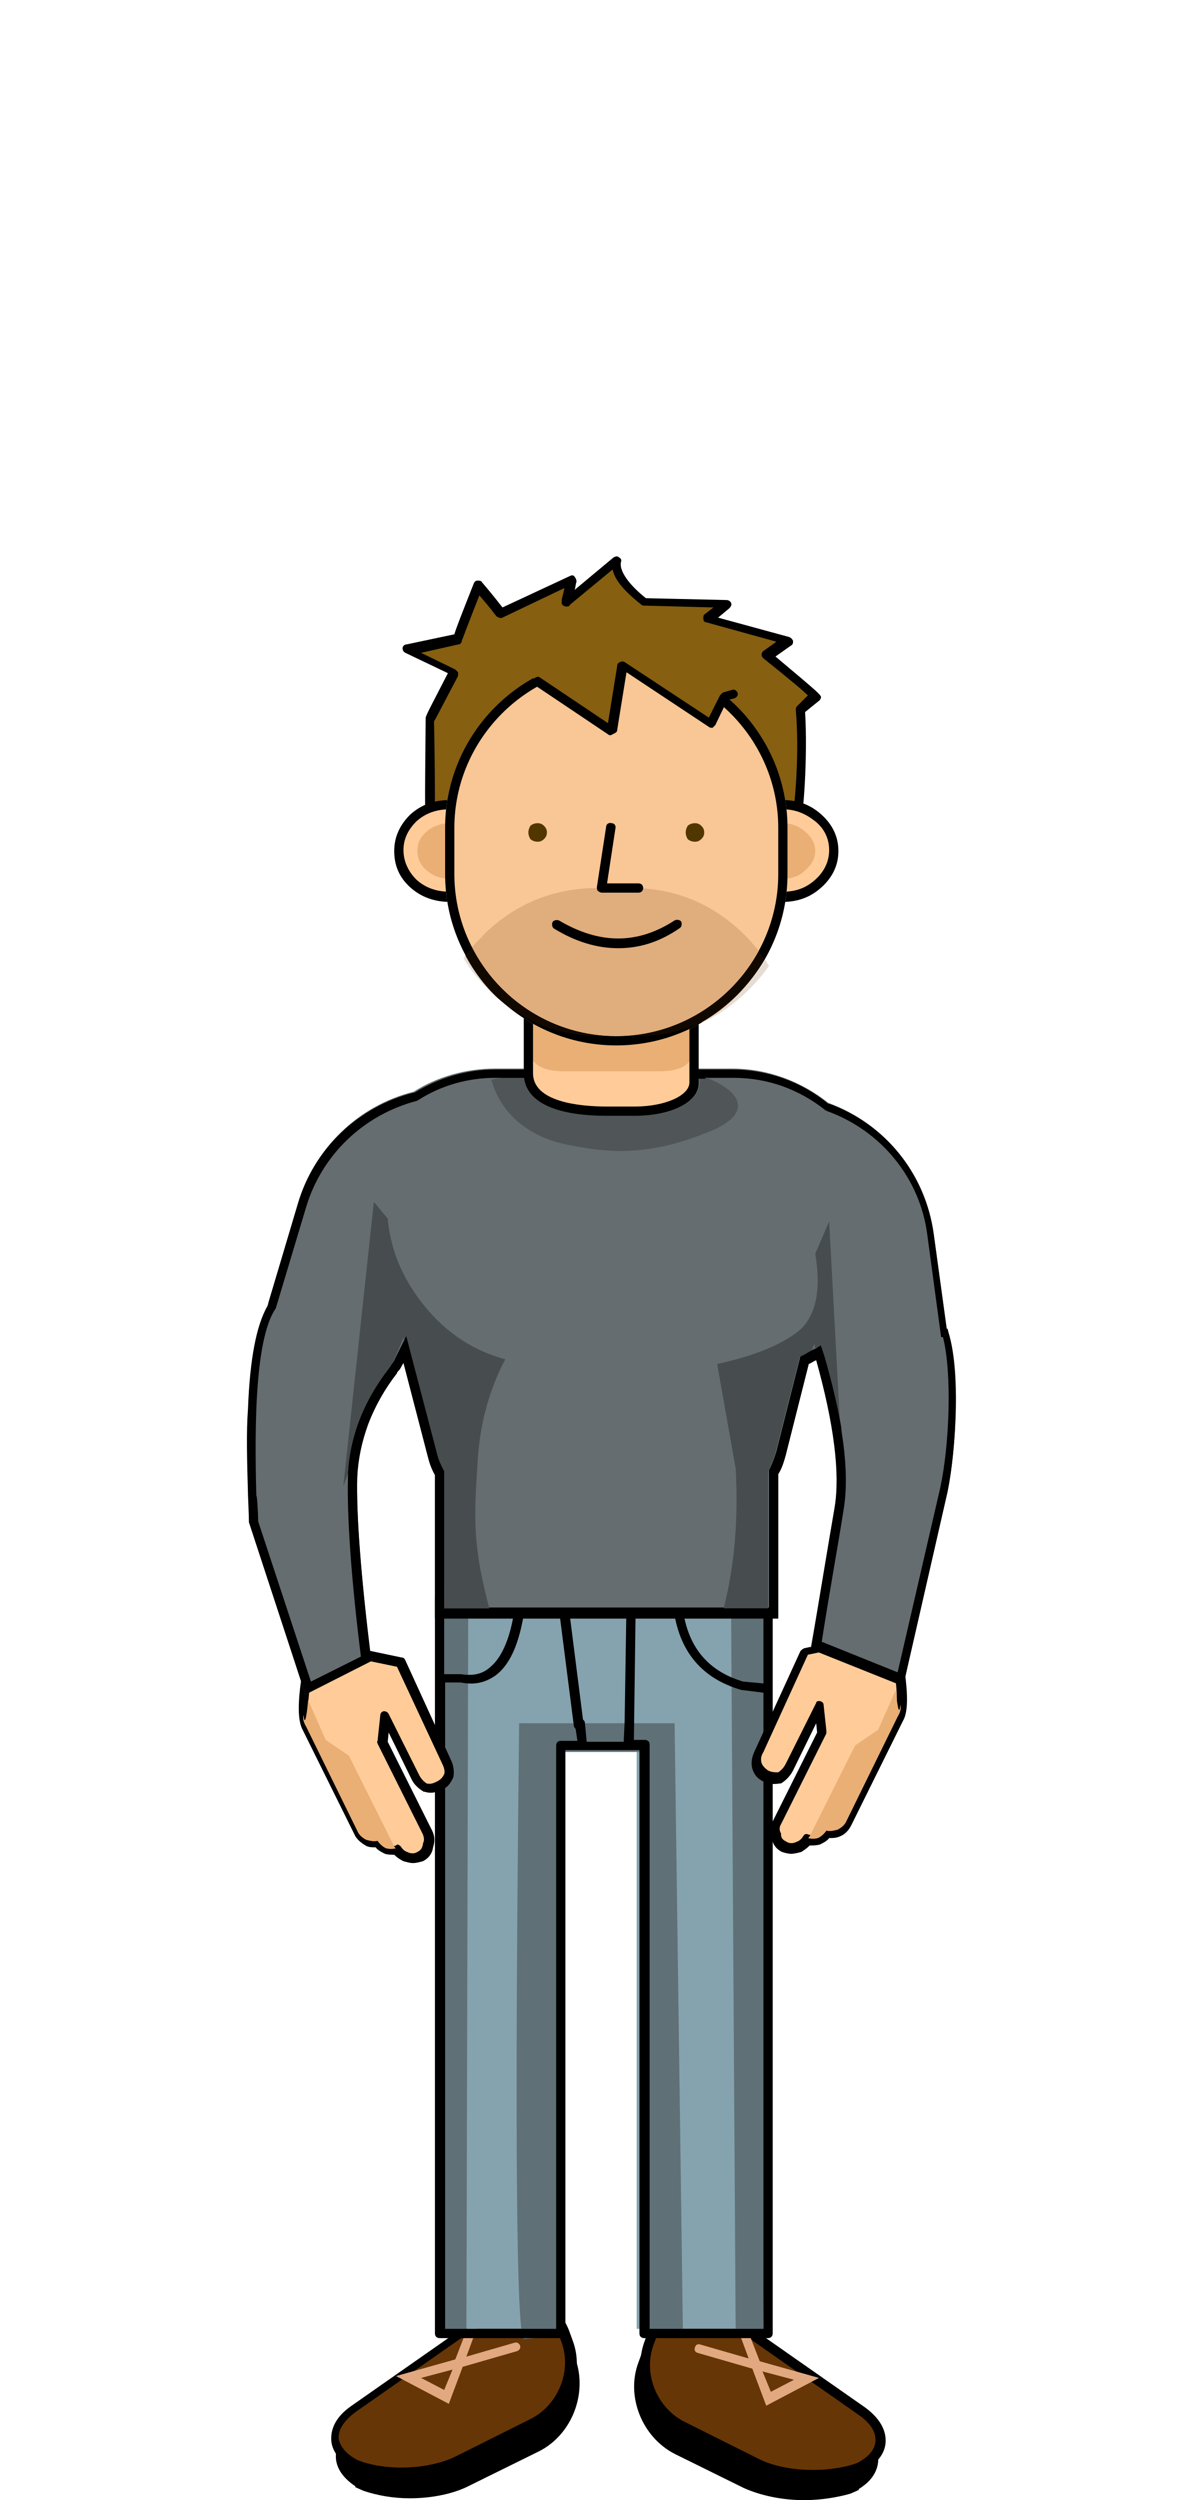 <?xml version="1.0" encoding="utf-8"?>
<!-- Generator: Adobe Illustrator 22.0.1, SVG Export Plug-In . SVG Version: 6.00 Build 0)  -->
<!DOCTYPE svg PUBLIC "-//W3C//DTD SVG 1.1//EN" "http://www.w3.org/Graphics/SVG/1.1/DTD/svg11.dtd">
<svg version="1.1" id="Layer_1" xmlns="http://www.w3.org/2000/svg" xmlns:xlink="http://www.w3.org/1999/xlink" x="0px" y="0px"
	 viewBox="0 0 130 270" style="enable-background:new 0 0 130 270;" xml:space="preserve">
<style type="text/css">
	.st0{fill:#673607;}
	.st1{fill:#E2A981;}
	.st2{fill:#85A3AE;}
	.st3{fill:#5F7077;}
	.st4{fill:#FFCC99;}
	.st5{fill:#EAAF75;}
	.st6{fill:#656D70;}
	.st7{fill:#B2B2B2;}
	.st8{fill:#474C4E;}
	.st9{fill:#505658;}
	.st10{fill:#865F10;}
	.st11{fill:#F9C695;}
	.st12{fill:#E5DDD4;}
	.st13{fill:#E0AD7C;}
	.st14{fill:#110900;}
	.st15{fill:#513600;}
</style>
<g>
	<path d="M73.2,264.5c-3.3-1.7-4.9-5.8-3.7-9.2l0.4-1.1c1.3-3.5,4.7-4.5,7.7-2.4l14.7,10.4c3,2.1,2.7,5.1-0.6,6.7l0.9-0.4
		c-3.3,1.5-8.7,1.5-12-0.2L73.2,264.5z"/>
	<path d="M86.9,270c-2.4,0-4.7-0.5-6.5-1.3l-7.5-3.7c-3.5-1.8-5.3-6.2-3.9-9.9l0.4-1.1c0.7-1.8,1.9-3.1,3.5-3.6c1.6-0.5,3.4-0.2,5,1
		l14.7,10.4c1.6,1.1,2.4,2.6,2.3,4c-0.1,1.2-0.8,2.2-2.1,3l0,0.1l0,0l-0.9,0.4l0,0C90.5,269.7,88.7,270,86.9,270z M73.4,264l7.5,3.7
		c3,1.5,7.9,1.7,11.1,0.4c1.2-0.7,1.9-1.5,2-2.5c0.1-1.1-0.6-2.2-1.9-3.1l-14.7-10.4c-1.3-0.9-2.8-1.2-4.1-0.8
		c-1.3,0.4-2.3,1.5-2.9,3l-0.4,1.1C68.8,258.6,70.4,262.5,73.4,264z"/>
	<path class="st0" d="M73.6,261.9c-3.1-1.6-4.7-5.5-3.5-8.8l0.4-1.1c1.2-3.3,4.5-4.3,7.4-2.3L93,260.3c2.9,2,2.6,4.8-0.6,6.2
		l0.7-0.3c-3.2,1.4-8.4,1.3-11.5-0.3L73.6,261.9z"/>
	<path d="M87.8,267.7c-2.3,0-4.7-0.4-6.4-1.3l-8-4c-3.4-1.7-5-5.9-3.8-9.4l0.4-1.1c0.6-1.7,1.8-3,3.4-3.5c1.5-0.5,3.2-0.2,4.8,0.9
		l15.3,10.7c1.5,1.1,2.3,2.4,2.2,3.8c-0.1,1.2-0.9,2.2-2.2,2.9l0,0l-0.7,0.3l0,0C91.2,267.4,89.5,267.7,87.8,267.7z M74.8,249.1
		c-0.4,0-0.8,0.1-1.1,0.2c-1.2,0.4-2.2,1.4-2.7,2.9l-0.4,1.1c-1.1,3.1,0.4,6.7,3.3,8.2l8,4c2.9,1.5,7.6,1.6,10.7,0.5
		c1.2-0.6,1.9-1.4,2-2.3c0.1-1-0.5-2-1.8-2.9l-15.3-10.7C76.6,249.5,75.7,249.1,74.8,249.1z"/>
	<path class="st1" d="M82.8,259.8l-1.5-4l-5.9-1.7c-0.3-0.1-0.4-0.3-0.3-0.6s0.3-0.4,0.6-0.3l5.2,1.5l-1.1-3c-0.1-0.3,0-0.5,0.3-0.6
		c0.3-0.1,0.5,0,0.6,0.3l1.4,3.6l6.4,1.8L82.8,259.8z M82.4,256.1l0.9,2.2l2.5-1.3L82.4,256.1z"/>
	<path d="M58.1,264.3c3.3-1.7,4.9-5.8,3.7-9.2l-0.4-1.1c-1.3-3.5-4.7-4.5-7.7-2.4L38.9,262c-3,2.1-2.7,5.1,0.6,6.7l-0.9-0.4
		c3.3,1.5,8.7,1.5,12-0.2L58.1,264.3z"/>
	<path d="M44.3,269.8c-1.8,0-3.5-0.3-5-0.8l0,0l0,0l-0.9-0.4h0l0-0.1c-1.2-0.8-2-1.8-2.1-3c-0.1-1.4,0.7-2.9,2.3-4l14.7-10.4
		c1.6-1.1,3.4-1.5,5-1c1.6,0.5,2.9,1.8,3.5,3.6l0.4,1.1c1.3,3.7-0.4,8.1-3.9,9.9l-7.5,3.7C49.1,269.3,46.7,269.8,44.3,269.8z
		 M39.3,268c3.2,1.3,8.1,1.1,11.1-0.4l7.5-3.7c3.1-1.5,4.6-5.4,3.4-8.6l-0.4-1.1c-0.6-1.5-1.6-2.6-2.9-3c-1.3-0.4-2.8-0.1-4.1,0.8
		l-14.7,10.4c-1.3,0.9-2,2-1.9,3.1C37.4,266.4,38.1,267.3,39.3,268z M58.1,264.3L58.1,264.3L58.1,264.3z"/>
	<path class="st0" d="M57.7,261.7c3.1-1.6,4.7-5.5,3.5-8.8l-0.4-1.1c-1.2-3.3-4.5-4.3-7.4-2.3l-15.3,10.7c-2.9,2-2.6,4.8,0.6,6.2
		l-0.7-0.3c3.2,1.4,8.4,1.3,11.5-0.3L57.7,261.7z"/>
	<path d="M43.5,267.5c-1.7,0-3.4-0.2-4.8-0.7l0,0l-0.7-0.3l0,0c-1.3-0.7-2.1-1.8-2.2-2.9c-0.1-1.4,0.6-2.7,2.2-3.8l15.3-10.7
		c1.5-1.1,3.2-1.4,4.8-0.9c1.5,0.5,2.7,1.7,3.4,3.5l0.4,1.1c1.3,3.5-0.4,7.8-3.8,9.4l-8,4C48.2,267,45.8,267.5,43.5,267.5z
		 M38.7,265.7c3.1,1.2,7.8,1,10.7-0.5l8-4c2.9-1.5,4.4-5.1,3.3-8.2l-0.4-1.1c-0.5-1.4-1.5-2.5-2.7-2.9c-1.2-0.4-2.6-0.1-3.9,0.8
		l-15.3,10.7c-1.2,0.9-1.9,1.9-1.8,2.9C36.8,264.3,37.5,265.1,38.7,265.7z"/>
	<path class="st1" d="M48.5,259.6l-5.7-3l6.4-1.8l1.4-3.6c0.1-0.3,0.4-0.4,0.6-0.3c0.3,0.1,0.4,0.4,0.3,0.6l-1.1,3l5.2-1.5
		c0.3-0.1,0.5,0.1,0.6,0.3c0.1,0.3-0.1,0.5-0.3,0.6l-5.9,1.7L48.5,259.6z M45.5,256.8l2.5,1.3l0.9-2.2L45.5,256.8z"/>
	<polyline class="st2" points="82,172.5 47.5,172.5 47.5,251.5 59.7,251.5 59.7,188.7 68.8,188.7 68.8,251.5 82,251.5 82,172.5 	"/>
	<path class="st3" d="M79,173l0.5,79.1h3L83,173H79 M56.1,186.1c-0.5,44.1-0.3,66.2,0.5,66.5c0.2,0,1.5-0.1,4.1-0.5l-0.5-62.9h9.4
		v62.9h4.2l-0.9-66H56.1 M50.6,173l-3-0.5l0.5,79.6h2.3L50.6,173"/>
	<path d="M83,252.5H69.6c-0.3,0-0.5-0.2-0.5-0.5v-63h-8v63c0,0.3-0.2,0.5-0.5,0.5H47.5c-0.3,0-0.5-0.2-0.5-0.5v-79.5
		c0-0.3,0.2-0.5,0.5-0.5h25.6h0H83c0.3,0,0.5,0.2,0.5,0.5v9.9v0V252C83.5,252.3,83.3,252.5,83,252.5 M70.1,251.5h12.4v-68.7
		l-2.4-0.3c-4.5-1.3-7-4.5-7.4-9.6h-4l-0.2,15h1.2c0.3,0,0.5,0.2,0.5,0.5V251.5 M57.4,251.5h2.7v-63c0-0.3,0.2-0.5,0.5-0.5h1.8
		l-0.2-1.3c-0.1-0.1-0.2-0.2-0.2-0.4L60.3,173h-3.5c-0.5,4-1.5,6.6-3.2,7.9c-1.1,0.8-2.3,1.1-3.8,0.8l-1.7,0v69.8H57.4 M63.4,188.1
		h4l0.1-2.2l0.2-12.8h-6.3l1.6,12.6c0.1,0.1,0.2,0.2,0.2,0.3L63.4,188.1L63.4,188.1 M73.7,173c0.4,4.6,2.6,7.4,6.6,8.6l2.2,0.2V173
		H73.7 M48,180.8h1.8c1.3,0.2,2.3,0,3.1-0.7c1.4-1.1,2.4-3.5,2.8-7.1H48V180.8"/>
	<path class="st4" d="M86.9,178.4l-4.9,10.7c-0.3,0.5-0.4,1-0.3,1.6c0.2,0.5,0.5,0.9,1,1.1c0.5,0.2,1,0.3,1.5,0.2
		c0.4-0.2,0.8-0.6,1.1-1.1l3.3-6.6l0.3,2.8l-4.9,9.8c-0.2,0.5-0.3,1,0,1.5c0.1,0.6,0.3,1,0.8,1.2c0.5,0.2,1,0.2,1.5,0
		c0.4-0.2,0.7-0.4,0.9-0.8c0.4,0.1,0.7,0.1,1.1,0c0.4-0.2,0.7-0.4,0.9-0.8c0.4,0.1,0.8,0.1,1.2-0.1c0.4-0.2,0.7-0.5,1-1l5.6-11.3
		c1.1-2-0.6-8.7-0.7-9.1L86.9,178.4z"/>
	<path d="M85.5,200.2c-0.3,0-0.7-0.1-1-0.2c-0.6-0.3-1-0.8-1.1-1.5c-0.2-0.6-0.2-1.2,0.1-1.8l4.8-9.6l-0.1-1l-2.5,5.1
		c-0.3,0.6-0.8,1.1-1.3,1.4l-0.1,0c-0.6,0.1-1.3,0.1-1.8-0.2c-0.6-0.3-1-0.7-1.2-1.4c-0.2-0.7,0-1.4,0.3-2l4.9-10.7
		c0.1-0.1,0.2-0.2,0.4-0.3l9.5-2c0.1,0,0.3,0,0.4,0.1s0.2,0.2,0.2,0.3c0,0,0,0.2,0.1,0.4c1,4.8,1.2,7.8,0.5,9l-5.6,11.3
		c-0.3,0.6-0.7,1-1.2,1.2c-0.4,0.2-0.8,0.2-1.2,0.2c-0.2,0.3-0.6,0.5-1,0.7c-0.4,0.1-0.7,0.1-1.1,0.1c-0.3,0.3-0.6,0.5-0.9,0.7
		C86.2,200.1,85.8,200.2,85.5,200.2z M88.5,183.7L88.5,183.7c0.3,0,0.5,0.2,0.5,0.4l0.3,2.8c0,0.1,0,0.2,0,0.3l-4.9,9.8
		c-0.2,0.3-0.2,0.7,0,1l0,0.1c0,0.4,0.2,0.6,0.6,0.8c0.3,0.2,0.7,0.2,1.1,0c0.3-0.1,0.5-0.3,0.7-0.6c0.1-0.2,0.3-0.3,0.5-0.2
		c0.3,0.1,0.6,0.1,0.9,0c0.3-0.1,0.5-0.3,0.6-0.5c0.1-0.2,0.3-0.3,0.6-0.2c0.3,0.1,0.6,0.1,0.9-0.1c0.3-0.1,0.5-0.4,0.7-0.8
		l5.6-11.3c0.4-0.7,0.6-2.7-0.6-8.3l-8.7,1.8l-4.8,10.5c-0.3,0.5-0.3,0.8-0.2,1.2c0.1,0.3,0.4,0.6,0.7,0.8c0.4,0.2,0.7,0.2,1.1,0.2
		c0.3-0.2,0.6-0.5,0.8-0.9l3.3-6.6C88.2,183.8,88.3,183.7,88.5,183.7z"/>
	<path class="st5" d="M96.8,182.5c0.2,2.2,0.4,2.7,0.5,1.6c0.1,0.4,0,0.8-0.3,1.3l-5.5,11.2c-0.2,0.5-0.6,0.8-1,1
		c-0.4,0.1-0.8,0.2-1.2,0.1c0.1-0.1,0.2-0.2,0.2-0.3c0,0.1-0.1,0.3-0.2,0.3c-0.2,0.3-0.5,0.6-0.9,0.8c-0.4,0.1-0.7,0.1-1.1,0
		c0.1,0,0.1-0.1,0.2-0.2l4.9-9.8l2.5-1.7L96.8,182.5z"/>
	<path class="st4" d="M43.3,179.4l4.9,10.7c0.3,0.5,0.4,1,0.3,1.6c-0.2,0.5-0.5,0.9-1,1.1c-0.5,0.2-1,0.3-1.5,0.2
		c-0.4-0.2-0.8-0.6-1.1-1.1l-3.3-6.6l-0.3,2.8l4.9,9.8c0.2,0.5,0.3,1,0,1.5c-0.1,0.6-0.3,1-0.8,1.2c-0.5,0.2-1,0.2-1.5,0
		c-0.4-0.2-0.7-0.4-0.9-0.8c-0.4,0.1-0.7,0.1-1.1,0c-0.4-0.2-0.7-0.4-0.9-0.8c-0.4,0.1-0.8,0.1-1.2-0.1c-0.4-0.2-0.7-0.5-1-1
		l-5.6-11.3c-1.1-2,0.6-8.7,0.7-9.1L43.3,179.4z"/>
	<path d="M44.6,201.2c-0.3,0-0.6-0.1-1-0.2c-0.4-0.2-0.7-0.4-1-0.7c-0.3,0-0.7,0-1-0.1c-0.4-0.2-0.8-0.4-1-0.7c-0.4,0-0.8,0-1.1-0.2
		c-0.5-0.3-1-0.7-1.2-1.2l-5.6-11.3c-0.7-1.3-0.5-4.2,0.5-9c0-0.2,0.1-0.3,0.1-0.4c0-0.1,0.1-0.3,0.2-0.3c0.1-0.1,0.3-0.1,0.4-0.1
		l9.5,2c0.2,0,0.3,0.1,0.4,0.3l4.9,10.7c0.3,0.6,0.4,1.2,0.3,1.9c-0.3,0.7-0.7,1.2-1.3,1.4c-0.6,0.3-1.2,0.4-1.8,0.2l-0.1,0
		c-0.5-0.3-1-0.7-1.3-1.3l-2.5-5.1l-0.1,1l4.8,9.6c0.3,0.6,0.3,1.2,0.1,1.8c-0.1,0.7-0.5,1.2-1.1,1.5
		C45.3,201.1,45,201.2,44.6,201.2z M42.9,199.2c0.2,0,0.3,0.1,0.4,0.2c0.2,0.3,0.4,0.5,0.7,0.6c0.4,0.2,0.8,0.2,1.1,0
		c0.4-0.2,0.5-0.4,0.6-0.8l0-0.1c0.2-0.4,0.1-0.7,0-1l-4.9-9.8c0-0.1-0.1-0.2,0-0.3l0.3-2.8c0-0.2,0.2-0.4,0.4-0.4
		c0.2,0,0.4,0.1,0.5,0.3l3.3,6.6c0.2,0.4,0.5,0.7,0.8,0.9c0.4,0.1,0.7,0,1.1-0.2c0.4-0.2,0.6-0.4,0.8-0.8c0.1-0.3,0-0.7-0.2-1.1
		l-4.9-10.5l-8.7-1.8c-1.2,5.6-1,7.6-0.6,8.3l5.6,11.3c0.2,0.4,0.4,0.6,0.7,0.8c0.3,0.1,0.5,0.1,0.8,0c0.2-0.1,0.4,0,0.6,0.2
		c0.1,0.2,0.4,0.4,0.7,0.5c0.2,0.1,0.5,0.1,0.8,0L42.9,199.2z"/>
	<path class="st5" d="M33.3,183.6c-0.2,2.2-0.4,2.7-0.5,1.6c-0.1,0.4,0,0.8,0.3,1.3l5.5,11.2c0.2,0.5,0.6,0.8,1,1
		c0.4,0.1,0.8,0.2,1.2,0.1c-0.1-0.1-0.2-0.2-0.2-0.3c0,0.1,0.1,0.3,0.2,0.3c0.2,0.3,0.5,0.6,0.9,0.8c0.4,0.1,0.7,0.1,1.1,0
		c-0.1,0-0.1-0.1-0.2-0.2l-4.9-9.8l-2.5-1.7L33.3,183.6z"/>
	<path class="st6" d="M102.3,143.4l-1.4-10.2c-0.9-6.6-5.4-11.9-11.4-14.1c-2.9-2.3-6.5-3.7-10.4-3.7H53.5c-3.2,0-6.3,0.9-8.8,2.5
		c-6,1.5-10.7,6.1-12.5,12l-3.2,10.8l-0.1,0.3c-3,5.4-2,20.3-1.9,23.4L33,183l7.1-3.6c-1.1-9.1-1.6-15.8-1.5-19.9
		c0.1-4,1.5-7.8,4.3-11.3c0.1-0.1,0.2-0.2,0.2-0.3c0.2-0.2,0.3-0.5,0.5-0.8l2.6,10c0.2,0.7,0.5,1.4,0.8,2.1v15.5h37.1v-15.6
		c0.3-0.6,0.6-1.3,0.8-2l2.5-9.9c0.3-0.1,0.5-0.3,0.8-0.4c2,6.9,2.6,12.1,2,15.9c-0.7,4.1-1.5,9.2-2.6,15.3l10,4l4.8-21
		C103.1,157.7,104.1,147.9,102.3,143.4L102.3,143.4"/>
	<path d="M33,183l-6.1-18.6c0-0.6-0.1-2.9-0.1-2.9c-0.1-3.8-0.2-6.7,0-9.4c0.2-5.3,0.9-9,2.1-11l0.1-0.3l0-0.1l3.2-10.7
		c1.7-5.9,6.5-10.5,12.5-12l0.1,0c2.6-1.6,5.6-2.5,8.7-2.5h25.6c3.8,0,7.5,1.3,10.4,3.7l0.1,0c6.1,2.2,10.4,7.6,11.3,14.1l1.4,10.2
		l0.1,0l0.1,0.4c1.2,3.9,0.9,12.3-0.1,17.2l-4.8,21l-10-4l0.1-0.4c1-6,1.8-10.9,2.5-14.9c0.6-3.7-0.1-9.1-2-15.9v0
		c-0.3,0.1-0.5,0.3-0.8,0.4l-2.5,9.9c-0.2,0.7-0.4,1.4-0.8,2v15.6H47v-15.5c-0.4-0.7-0.6-1.3-0.8-2.1l-2.6-10
		c-0.2,0.3-0.3,0.6-0.5,0.8c-0.1,0.1-0.2,0.2-0.2,0.3c-2.7,3.5-4.1,7.3-4.3,11.3c-0.1,4,0.4,10.6,1.5,19.5l0,0.3L33,183 M27.9,164.3
		l5.7,17.3l5.4-2.7c-1.1-8.8-1.5-15.3-1.4-19.3c0.1-4.2,1.6-8.2,4.5-11.9c0.1-0.1,0.1-0.2,0.2-0.3c0.1-0.2,0.3-0.4,0.4-0.7l1.2-2.4
		l3.3,12.6c0.2,0.6,0.4,1.3,0.7,1.8l0.1,0.2v14.7h35.1v-14.8l0.1-0.2c0.3-0.6,0.5-1.2,0.7-1.8l2.6-10.3l0.4-0.2
		c0.2-0.1,0.5-0.3,0.7-0.4l1.1-0.6l0.4,1.2c2,7.1,2.7,12.4,2.1,16.3c-0.6,3.9-1.5,8.7-2.4,14.5l8.2,3.3l4.6-19.9
		c1-4.6,1.3-12.4,0.3-16.3l-0.2,0l-1.5-11.1c-0.8-6.1-5-11.2-10.8-13.3l-0.2-0.1c-2.9-2.3-6.3-3.5-9.9-3.5H53.5
		c-2.9,0-5.8,0.8-8.3,2.4l-0.2,0.1c-5.7,1.5-10.2,5.8-11.9,11.4l-3.3,11c-0.1,0.1-0.1,0.2-0.2,0.3c-1.1,1.9-1.7,5.5-1.9,10.6
		c-0.1,2.7-0.1,5.6,0,9.3C27.8,161.5,27.9,163.8,27.9,164.3"/>
	<path class="st7" d="M40.4,152.3c-0.3,0.7-0.6,1.4-0.9,2.2L40.4,152.3"/>
	<path class="st8" d="M40.4,129.8l-3.3,30.7l0.5-1.3c0.2-4.1,1.7-7.9,4.5-11.5c0.1-0.1,0.1-0.2,0.2-0.3c0-0.1,0.1-0.1,0.1-0.2
		l0.2-0.4l1-2.3c0,0.1,0.1,0.2,0.1,0.3l0.2-0.4l3.3,12.6c0.2,0.6,0.4,1.3,0.7,1.8l0.1,0.2v12.8c0,0.6,0,1.3,0,2h4.9
		c-1.8-6.8-1.7-9.7-1.3-15.7c0.2-4.1,1.2-7.9,3-11.3c-3.3-0.9-6.2-2.7-8.6-5.6c-2.4-2.9-3.8-6.1-4.1-9.6L40.4,129.8"/>
	<path d="M52.9,173.7H48c0,0.2,0,0.5,0,0.7c0.6,0.2,1.3,0.3,2.1,0.3c0.8,0,1.8-0.1,2.9-0.3C53,174.1,53,173.9,52.9,173.7
		 M42.4,147.2c0,0.1-0.1,0.1-0.1,0.2c-0.1,0.1-0.1,0.2-0.2,0.3c-2.8,3.6-4.3,7.5-4.5,11.5l1.9-4.7c0.2-0.7,0.5-1.4,0.9-2.2
		L42.4,147.2 M43.9,144.3l-0.2,0.4c2.3,8,3.6,12.9,3.9,14.7c0.2,1.6,0.4,5.7,0.4,12.3v-12.8l-0.1-0.2c-0.3-0.6-0.6-1.2-0.7-1.8
		L43.9,144.3"/>
	<path class="st7" d="M89.1,150.3l0,0.2l0.1,0.5C89.2,150.7,89.1,150.5,89.1,150.3"/>
	<path class="st8" d="M89.6,131.9l-1.5,3.5c0.7,4.1,0,7-2,8.5c-2,1.5-4.9,2.6-8.6,3.4l2,11.3c0.3,5.4-0.1,10.4-1.3,15.1H83v-14
		l0-0.1v-0.7l0.1-0.2c0.3-0.6,0.5-1.2,0.7-1.8l2.6-10.3l0.4-0.2c0.2-0.1,0.5-0.3,0.7-0.4l0.2-0.1l0.3-0.8l0.1,0.6l0.5-0.3l0.4,1.2
		c0.8,2.8,1.4,5.3,1.8,7.6L89.6,131.9"/>
	<path d="M83,173.7h-4.9c-0.1,0.2-0.1,0.5-0.2,0.7c1.1,0.2,2.1,0.3,2.9,0.3c0.8,0,1.6-0.1,2.1-0.3V173.7 M87.8,145.8l-0.2,0.1
		c-0.2,0.1-0.5,0.3-0.7,0.4l-0.4,0.2l-2.6,10.3c-0.2,0.6-0.4,1.2-0.7,1.8l-0.1,0.2v0.7L87.8,145.8 M88.7,145.3l-0.5,0.3l0.9,4.7
		c0.1,0.2,0.1,0.5,0.2,0.7l1.9,7.6l-0.3-4.5c-0.4-2.3-1-4.8-1.8-7.6L88.7,145.3"/>
	<path class="st9" d="M76.4,116.4h-0.8v0.5c0,2.1-2.9,3.6-6.9,3.6h-3c-5.5,0-8.6-1.4-9-4.1H54c-0.3,0.1-0.6,0.1-0.9,0.2
		c0.8,3,3.3,6,8.1,7c2,0.4,3.9,0.7,5.8,0.7c2.7,0,5.6-0.5,8.9-1.8C81.3,120.6,80.6,118.1,76.4,116.4"/>
	<path d="M75.5,116.2v0.3h0.8C76.1,116.3,75.8,116.2,75.5,116.2 M56.6,116c-0.7,0.1-1.6,0.2-2.6,0.4h2.7
		C56.6,116.3,56.6,116.2,56.6,116"/>
	<path class="st10" d="M46.5,87.9c0,0,0-5.2,0-10.4c0,0,0.8-1.7,2.6-5l-5-2.4l5.4-1.2c0,0,0.7-1.9,2.2-5.8c1.6,2,2.4,3,2.4,3
		l7.6-3.6c-0.4,1.6-0.6,2.4-0.6,2.4l5.4-4.5c-0.5,2,3,4.5,3,4.5l8.8,0.2l-2,1.6l8.6,2.4l-2.2,1.6c3.5,2.9,5.3,4.4,5.2,4.4l-1.6,1.6
		c0.4,5.6-0.4,11.7-0.4,11.7h-36L46.5,87.9z"/>
	<path d="M86.1,88.9h-36l-3.7-0.5c-0.1,0-0.2-0.1-0.3-0.1c-0.2-0.2-0.2-0.2-0.1-10.8l0,0c0.1-0.4,0.6-1.3,2.4-4.8l-4.6-2.2
		c-0.2-0.1-0.3-0.3-0.3-0.5c0-0.2,0.2-0.4,0.4-0.4l5.2-1.1c0.2-0.7,0.8-2.2,2.1-5.5c0.1-0.2,0.2-0.3,0.4-0.3c0.2,0,0.4,0,0.5,0.2
		c1.2,1.4,1.8,2.2,2.2,2.7l7.3-3.4c0.2-0.1,0.4-0.1,0.5,0.1c0.1,0.1,0.2,0.3,0.2,0.5c-0.1,0.3-0.1,0.6-0.2,0.9l4.2-3.5
		c0.2-0.1,0.4-0.2,0.6,0c0.2,0.1,0.3,0.3,0.2,0.5c-0.2,0.9,0.8,2.4,2.7,3.9l8.7,0.2c0.2,0,0.4,0.1,0.5,0.3c0.1,0.2,0,0.4-0.2,0.6
		l-1.2,1l7.7,2.1c0.2,0.1,0.3,0.2,0.4,0.4c0,0.2,0,0.4-0.2,0.5l-1.7,1.2c5,4.2,5,4.2,4.9,4.5l-0.1,0.2L87,76.9
		c0.3,4.8-0.2,11.5-0.5,11.9C86.4,88.9,86.2,88.9,86.1,88.9z M47,87.5l3.2,0.4l35.5,0c0.2-1.4,0.7-6.5,0.3-11.2c0-0.1,0-0.3,0.1-0.4
		l1.2-1.2c-0.5-0.5-1.8-1.6-4.8-4c-0.1-0.1-0.2-0.2-0.2-0.4c0-0.2,0.1-0.3,0.2-0.4l1.4-1l-7.6-2.1C76.1,67.2,76,67,76,66.8
		c0-0.2,0-0.4,0.2-0.5l0.9-0.7l-7.5-0.2c-0.1,0-0.2,0-0.3-0.1c-1.1-0.9-2.8-2.3-3.1-3.8l-4.6,3.8c-0.1,0.2-0.2,0.2-0.4,0.2
		c-0.2,0-0.4-0.1-0.5-0.3c0-0.1,0-0.3,0-0.4c0-0.1,0.1-0.4,0.3-1.3l-6.7,3.2c-0.2,0.1-0.4,0-0.6-0.1l-0.1-0.1
		c-0.1-0.1-0.4-0.6-1.8-2.2c-1.5,3.8-1.8,4.7-1.9,4.9l0,0.1c-0.1,0.2-0.2,0.3-0.4,0.3l-4,0.9l3.7,1.8c0.1,0.1,0.2,0.2,0.3,0.3
		c0,0.1,0,0.3,0,0.4c-1.9,3.6-2.4,4.6-2.6,4.9C47,82.2,47,86.3,47,87.5z"/>
	<path class="st4" d="M52.4,88.4c-1.1-1-2.4-1.5-3.8-1.5c-1.5,0-2.8,0.5-3.9,1.5c-1,1-1.6,2.1-1.6,3.5s0.5,2.6,1.6,3.6
		c1.1,1,2.4,1.5,3.9,1.5c1.5,0,2.8-0.5,3.8-1.5c1.1-1,1.7-2.2,1.7-3.6S53.5,89.4,52.4,88.4z"/>
	<path d="M48.6,97.4c-1.6,0-3.1-0.5-4.3-1.6c-1.2-1.1-1.7-2.4-1.7-3.9c0-1.5,0.6-2.8,1.7-3.9c1.2-1.1,2.6-1.6,4.3-1.6
		c1.6,0,3,0.5,4.2,1.6c1.2,1.1,1.8,2.4,1.8,3.9c0,1.5-0.6,2.8-1.8,3.9C51.6,96.9,50.2,97.4,48.6,97.4z M48.6,87.4
		c-1.4,0-2.6,0.4-3.6,1.3c-0.9,0.9-1.4,1.9-1.4,3.1c0,1.2,0.5,2.3,1.4,3.2c1,0.9,2.2,1.3,3.6,1.3c1.4,0,2.5-0.4,3.5-1.3
		c1-0.9,1.5-2,1.5-3.2c0-1.2-0.5-2.3-1.5-3.1l0,0C51.1,87.9,50,87.4,48.6,87.4z"/>
	<path class="st5" d="M51,89.8c-0.7-0.6-1.5-0.9-2.4-0.9s-1.8,0.3-2.5,0.9c-0.7,0.6-1,1.3-1,2.1s0.3,1.5,1,2.1
		c0.7,0.6,1.5,0.9,2.5,0.9s1.8-0.3,2.4-0.9c0.7-0.6,1.1-1.3,1.1-2.1S51.7,90.4,51,89.8z"/>
	<path class="st4" d="M88.4,88.4c-1.1-1-2.4-1.5-3.8-1.5c-1.5,0-2.8,0.5-3.9,1.5c-1,1-1.6,2.1-1.6,3.5s0.5,2.6,1.6,3.6
		c1.1,1,2.4,1.5,3.9,1.5c1.5,0,2.8-0.5,3.8-1.5c1.1-1,1.7-2.2,1.7-3.6S89.5,89.4,88.4,88.4z"/>
	<path d="M84.6,97.4c-1.6,0-3.1-0.5-4.3-1.6c-1.2-1.1-1.7-2.4-1.7-3.9c0-1.5,0.6-2.8,1.7-3.9c1.2-1.1,2.6-1.6,4.3-1.6
		c1.6,0,3,0.5,4.2,1.6c1.2,1.1,1.8,2.4,1.8,3.9c0,1.5-0.6,2.8-1.8,3.9C87.6,96.9,86.2,97.4,84.6,97.4z M84.6,87.4
		c-1.4,0-2.6,0.4-3.6,1.3c-0.9,0.9-1.4,1.9-1.4,3.1c0,1.2,0.5,2.3,1.4,3.2c1,0.9,2.2,1.3,3.6,1.3c1.4,0,2.5-0.4,3.5-1.3
		c1-0.9,1.5-2,1.5-3.2c0-1.2-0.5-2.3-1.5-3.1l0,0C87.1,87.9,86,87.4,84.6,87.4z"/>
	<path class="st5" d="M87,89.8c-0.7-0.6-1.5-0.9-2.4-0.9s-1.8,0.3-2.5,0.9c-0.7,0.6-1,1.3-1,2.1s0.3,1.5,1,2.1
		c0.7,0.6,1.5,0.9,2.5,0.9s1.8-0.3,2.4-0.9c0.7-0.6,1.1-1.3,1.1-2.1S87.7,90.4,87,89.8z"/>
	<path class="st4" d="M60.9,112.6c-2.5,0-3.7-0.8-3.8-2.5v7.2c0,1.8,4.5,3.1,7,3.1h5c2.5,0,5.9-1.3,5.9-3.1v-7.2
		c-0.1,1.7-1.4,2.5-3.8,2.5H60.9"/>
	<path class="st5" d="M75,103.4c0-1.7-1.3-2.6-3.8-2.6H60.9c-2.5,0-3.8,0.9-3.8,2.6v9.8c0.1,1.6,1.4,2.5,3.8,2.5h10.3
		c2.5,0,3.7-0.8,3.8-2.5V103.4"/>
	<path d="M68.6,120.5h-3c-5.8,0-9-1.6-9-4.6V99.7c0-1.5,0.7-3.2,4.3-3.2h10.3c3.6,0,4.3,1.8,4.3,3.2v17.3
		C75.5,119,72.6,120.5,68.6,120.5 M60.9,97.4c-3,0-3.3,1.3-3.3,2.2v16.3c0,3.1,5,3.6,8,3.6h3c3.3,0,5.9-1.2,5.9-2.6V99.7
		c0-1-0.3-2.2-3.3-2.2H60.9"/>
	<path class="st11" d="M66.6,70.9c10.2,0,18.5,8.3,18.5,18.5v5c0,10.2-8.3,18.5-18.5,18.5c-10.2,0-18.5-8.3-18.5-18.5v-5
		C48.1,79.2,56.4,70.9,66.6,70.9"/>
	<path d="M66.6,112.9c-10.2,0-18.5-8.3-18.5-18.5v-5c0-10.2,8.3-18.5,18.5-18.5s18.5,8.3,18.5,18.5v5
		C85.1,104.6,76.8,112.9,66.6,112.9 M66.6,71.9c-9.6,0-17.5,7.9-17.5,17.5v5c0,9.6,7.9,17.5,17.5,17.5s17.5-7.9,17.5-17.5v-5
		C84.1,79.8,76.2,71.9,66.6,71.9"/>
	<path class="st12" d="M82.7,103.6c-1.6,2.8-4,5.2-6.8,6.8c1.8-0.8,3.5-2,5.1-3.6c0.8-0.8,1.5-1.6,2.1-2.5
		C83,104.1,82.8,103.9,82.7,103.6 M50.3,103.2c-0.1,0.1-0.1,0.2-0.2,0.3c0.7,1.2,1.6,2.3,2.7,3.4c0.3,0.3,0.6,0.6,0.9,0.8
		C52.3,106.4,51.2,104.9,50.3,103.2"/>
	<path class="st13" d="M82.6,103.6c-1.6,2.8-4,5.2-6.8,6.8c0,0,0,0,0.1,0C78.7,108.8,81,106.5,82.6,103.6
		C82.7,103.6,82.6,103.6,82.6,103.6 M50.3,103.2C50.3,103.2,50.3,103.2,50.3,103.2c0.9,1.7,2,3.2,3.4,4.5c0,0,0.1,0.1,0.1,0.1
		C52.4,106.5,51.2,104.9,50.3,103.2 M68.2,95.9h-3.6c-4.8,0-8.9,1.7-12.3,5c-0.4,0.5-0.9,0.9-1.3,1.4c2.9,5.7,8.8,9.6,15.6,9.6l0,0
		c6.6,0,12.4-3.7,15.4-9.2c-0.5-0.6-1-1.2-1.6-1.8C77,97.6,73,95.9,68.2,95.9"/>
	<path class="st14" d="M82,102.7c-3,5.5-8.8,9.2-15.4,9.2h2.1c2.6,0,4.9-0.5,7.1-1.5c2.8-1.6,5.2-4,6.8-6.8
		C82.4,103.3,82.2,103,82,102.7 M51,102.3c-0.2,0.3-0.5,0.6-0.7,0.9c0.9,1.7,2.1,3.3,3.5,4.6c3.2,2.8,6.9,4.1,11.3,4.1h1.5
		C59.8,111.9,53.9,108,51,102.3"/>
	<path class="st10" d="M65.9,78.9l1.2-7l9.6,6.3l1.4-2.9l1-0.3c-3.4-6.4-8.6-9-15.6-7.8l-11.4,1.9c1.3,4.1,1.9,6.2,1.8,6.2
		c2.3-1.5,3.5-2.3,3.5-2.3l0.6,0.6L65.9,78.9z"/>
	<path d="M66,79.4c-0.1,0-0.2,0-0.3-0.1L57.8,74c-0.2-0.2-0.3-0.5-0.1-0.7s0.5-0.3,0.7-0.1l7.3,4.9l1-6.2c0-0.2,0.1-0.3,0.3-0.4
		c0.2-0.1,0.3-0.1,0.5,0l9.1,6l1.2-2.4c0.1-0.1,0.2-0.2,0.3-0.3l1-0.3c0.3-0.1,0.5,0.1,0.6,0.3c0.1,0.3-0.1,0.5-0.3,0.6l-0.8,0.2
		l-1.3,2.7c-0.1,0.1-0.2,0.2-0.3,0.3c-0.1,0-0.3,0-0.4-0.1l-8.9-5.9l-1,6.2c0,0.2-0.1,0.3-0.3,0.4L66,79.4z"/>
	<path d="M66.8,102.4c-2.3,0-4.6-0.7-6.9-2.1c-0.2-0.1-0.3-0.4-0.2-0.7c0.1-0.2,0.4-0.3,0.7-0.2c4.4,2.6,8.5,2.6,12.5,0
		c0.2-0.1,0.5-0.1,0.7,0.1c0.1,0.2,0.1,0.5-0.1,0.7C71.2,101.8,69,102.4,66.8,102.4z"/>
	<path d="M69,96.4h-4c-0.1,0-0.3-0.1-0.4-0.2c-0.1-0.1-0.1-0.3-0.1-0.4l1-6.5c0-0.3,0.3-0.5,0.6-0.4c0.3,0,0.5,0.3,0.4,0.6l-0.9,5.9
		H69c0.3,0,0.5,0.2,0.5,0.5S69.3,96.4,69,96.4z"/>
	<path class="st15" d="M58.8,90.6c0.2-0.2,0.3-0.4,0.3-0.7c0-0.3-0.1-0.5-0.3-0.7s-0.4-0.3-0.7-0.3s-0.6,0.1-0.8,0.3
		c-0.1,0.2-0.2,0.4-0.2,0.7c0,0.3,0.1,0.5,0.2,0.7c0.2,0.2,0.5,0.3,0.8,0.3S58.6,90.8,58.8,90.6z"/>
	<path class="st15" d="M75.8,90.6c0.2-0.2,0.3-0.4,0.3-0.7c0-0.3-0.1-0.5-0.3-0.7c-0.2-0.2-0.4-0.3-0.7-0.3s-0.6,0.1-0.8,0.3
		c-0.1,0.2-0.2,0.4-0.2,0.7c0,0.3,0.1,0.5,0.2,0.7c0.2,0.2,0.5,0.3,0.8,0.3S75.6,90.8,75.8,90.6z"/>
</g>
</svg>
